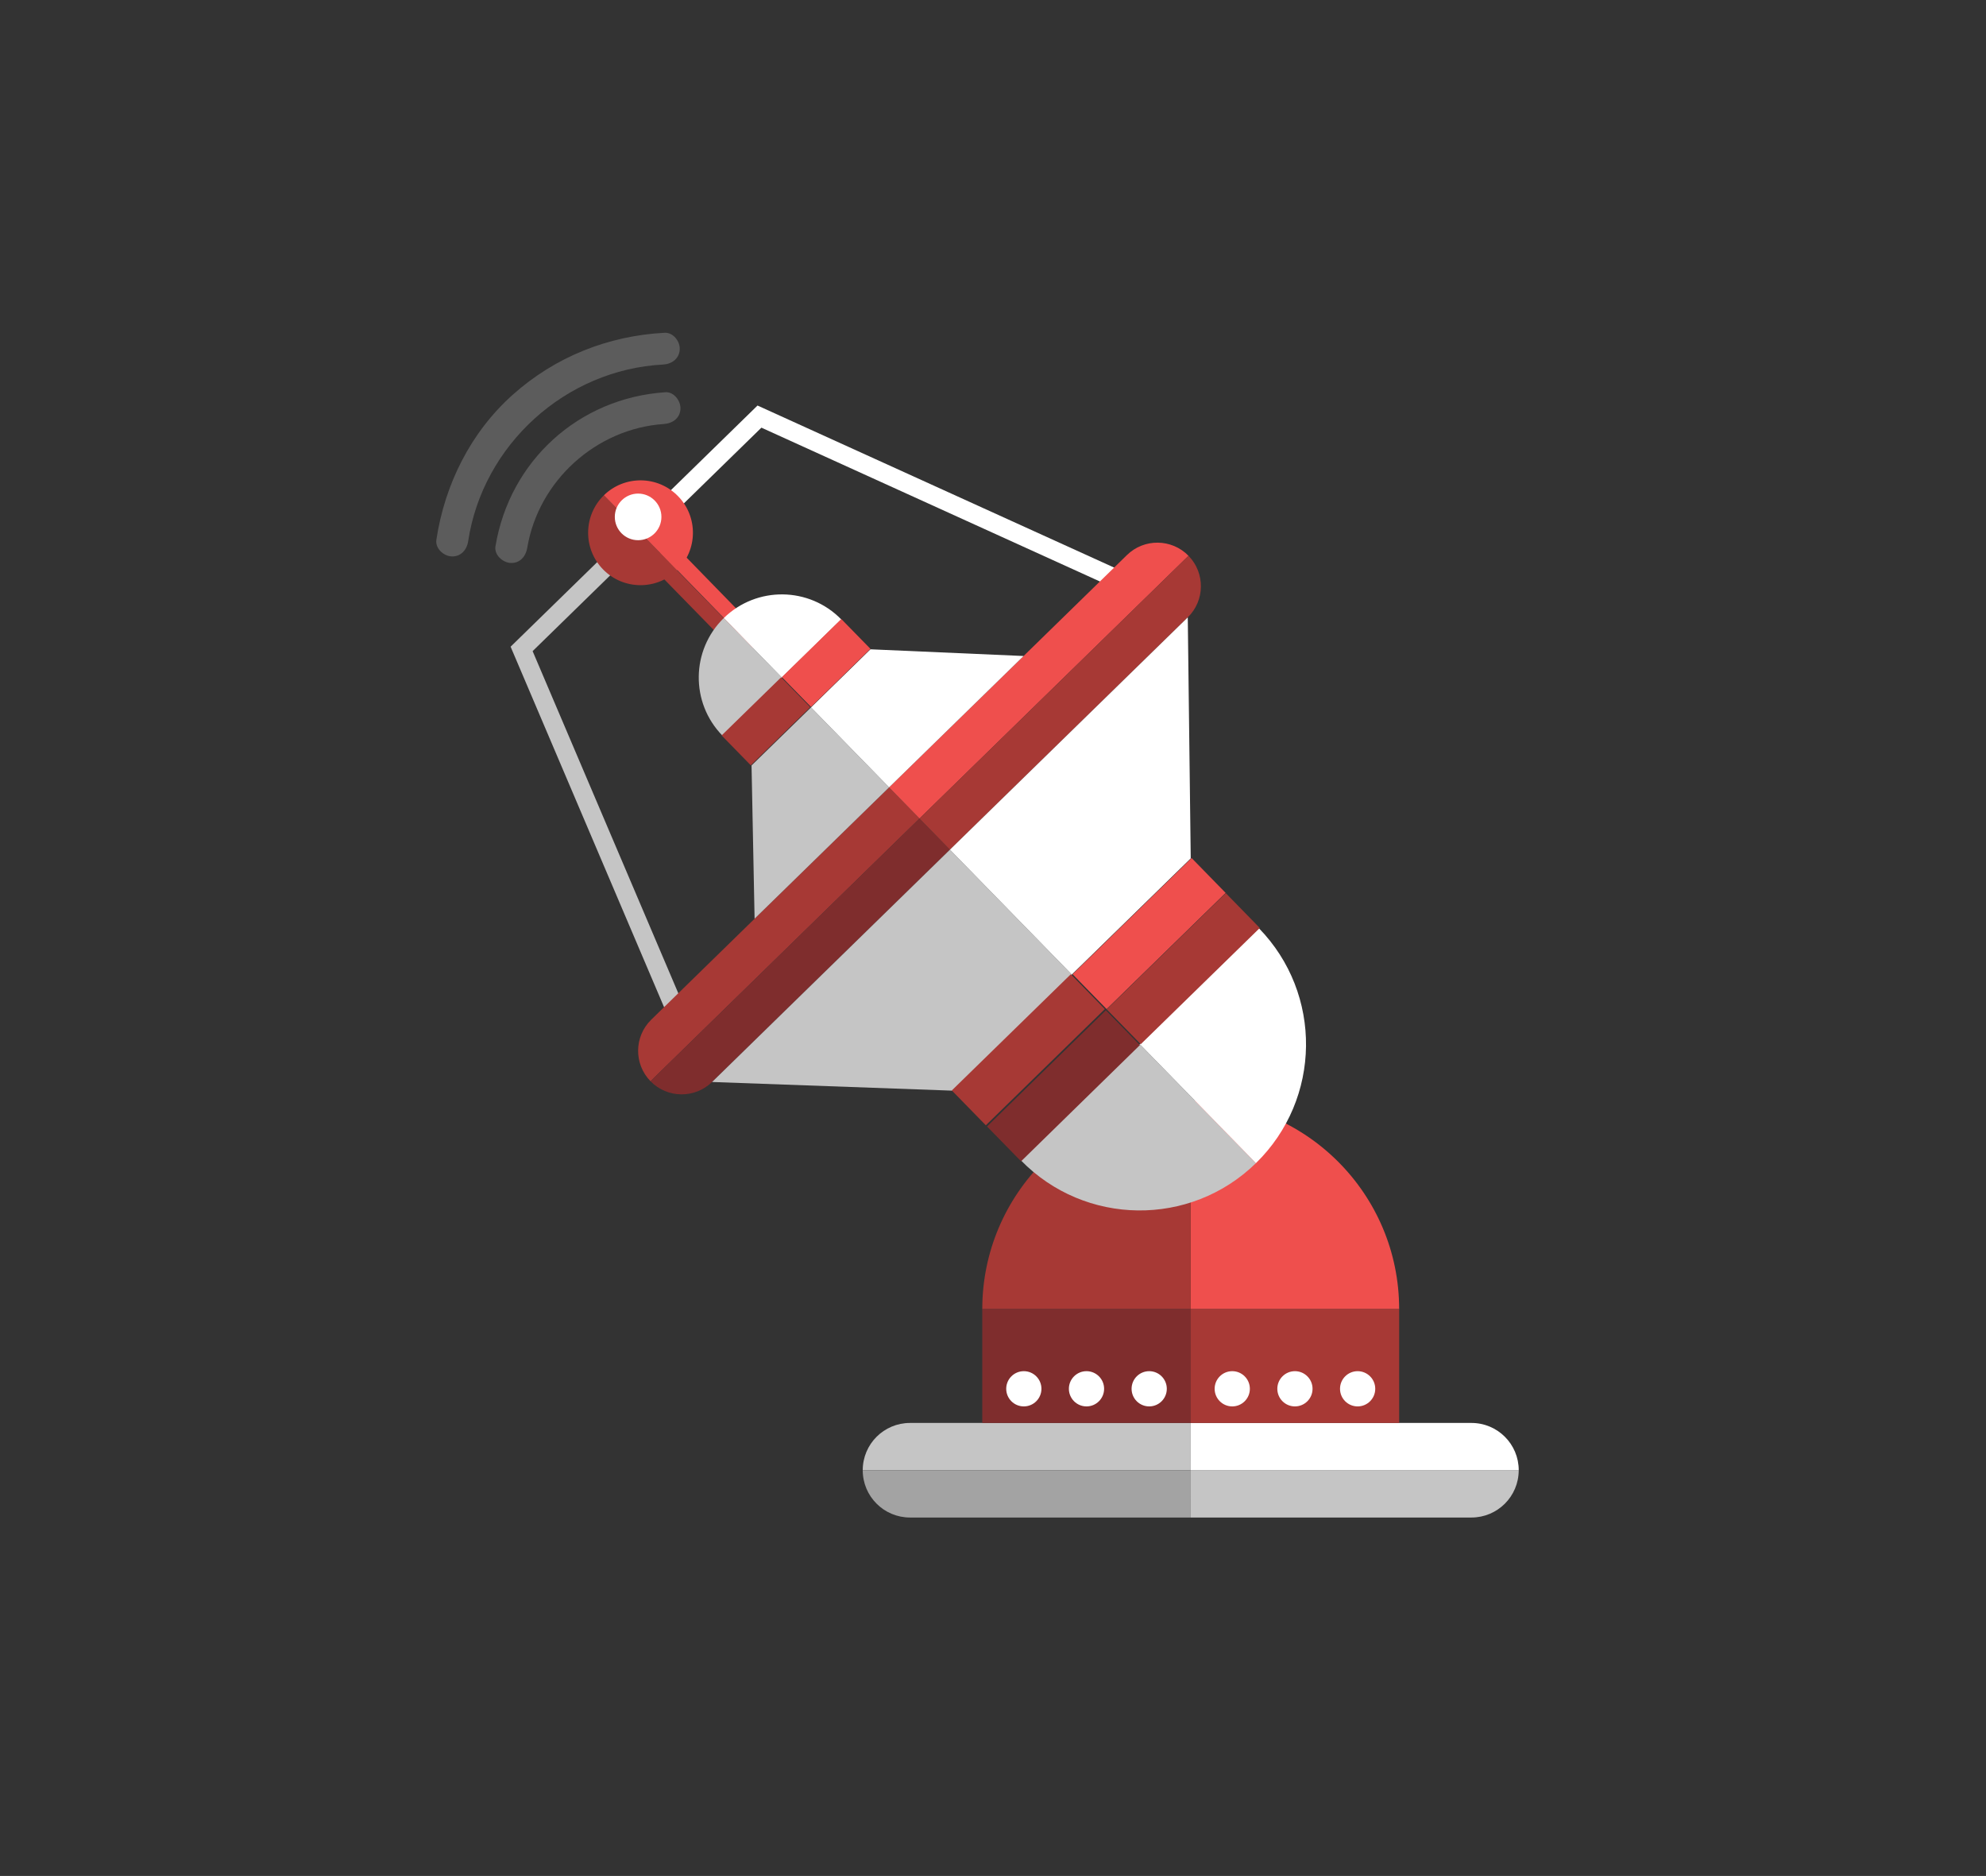 <?xml version="1.0" encoding="utf-8"?>
<!-- Generator: Adobe Illustrator 16.0.0, SVG Export Plug-In . SVG Version: 6.00 Build 0)  -->
<!DOCTYPE svg PUBLIC "-//W3C//DTD SVG 1.1//EN" "http://www.w3.org/Graphics/SVG/1.1/DTD/svg11.dtd">
<svg version="1.1" id="Space" xmlns="http://www.w3.org/2000/svg" xmlns:xlink="http://www.w3.org/1999/xlink" x="0px" y="0px"
	 width="128px" height="120.881px" viewBox="0 0 128 120.881" enable-background="new 0 0 128 120.881" xml:space="preserve">
<rect x="0" y="0" width="128" height="120.881" fill="#333333" stroke="none"/>
<g>
	<g>
		<path fill="#C5C5C5" d="M76.744,91.69H58.651c-1.683,0-3.047,1.363-3.047,3.047h21.14V91.69L76.744,91.69z"/>
		<path fill="#A3A3A3" d="M76.744,94.737h-21.14c0,1.684,1.364,3.047,3.047,3.047h18.093V94.737z"/>
		<path fill="#C5C5C5" d="M76.744,97.784h18.092c1.683,0,3.047-1.363,3.047-3.047h-21.14L76.744,97.784L76.744,97.784z"/>
		<path fill="#FFFFFF" d="M76.744,94.737h21.14c0-1.684-1.363-3.047-3.047-3.047H76.745L76.744,94.737L76.744,94.737z"/>
		<path fill="#EF4F4D" d="M90.177,84.354c0-7.419-6.015-13.435-13.434-13.435v13.435H90.177z"/>
		<path fill="#A73935" d="M76.744,70.921c-7.419,0-13.435,6.014-13.435,13.434h13.435V70.921z"/>
		<polygon fill="#C5C5C5" points="44.599,66.073 43.5,66.542 32.909,41.671 39.658,35.082 40.493,35.937 34.328,41.957 		"/>

			<rect x="44.696" y="34.777" transform="matrix(0.715 -0.699 0.699 0.715 -14.414 42.726)" fill="#A73935" width="0.992" height="8.526"/>
		<path fill="#A73935" d="M57.303,50.735L41.974,65.704c-1.109,1.082-1.131,2.858-0.048,3.967l17.337-16.929L57.303,50.735z"/>
		<path fill="#7F2D2D" d="M59.263,52.742L41.926,69.671c1.082,1.108,2.859,1.131,3.968,0.047l15.33-14.968L59.263,52.742z"/>
		<path fill="#A73935" d="M38.923,31.913c-1.334,1.303-1.359,3.441-0.057,4.776c1.303,1.334,3.441,1.36,4.775,0.057L38.923,31.913z"
			/>
		<path fill="#C5C5C5" d="M65.797,74.769c4.134,4.232,10.916,4.314,15.149,0.181l-7.484-7.665L65.797,74.769z"/>
		<path fill="#C5C5C5" d="M46.649,39.825c-2.116,2.066-2.156,5.458-0.09,7.574l3.834-3.742L46.649,39.825z"/>
		<polygon fill="#C5C5C5" points="61.414,70.279 69.079,62.796 61.224,54.75 45.894,69.72 		"/>
		<polygon fill="#C5C5C5" points="48.438,49.323 52.271,45.582 57.303,50.735 48.634,59.199 		"/>

			<rect x="60.98" y="66.084" transform="matrix(-0.716 0.699 -0.699 -0.716 161.063 69.713)" fill="#A73935" width="10.713" height="3.137"/>

			<rect x="63.179" y="68.342" transform="matrix(-0.715 0.699 -0.699 -0.715 166.412 72.045)" fill="#7F2D2D" width="10.712" height="3.138"/>

			<rect x="46.731" y="45.14" transform="matrix(-0.716 0.699 -0.699 -0.716 117.236 45.225)" fill="#A73935" width="5.356" height="2.689"/>
		<polygon fill="#FFFFFF" points="72.94,38.4 73.435,37.313 48.823,26.131 42.074,32.722 42.909,33.577 49.074,27.557 		"/>

			<rect x="45.397" y="34.079" transform="matrix(-0.716 0.698 -0.698 -0.716 105.519 33.748)" fill="#EF4F4D" width="0.993" height="8.526"/>
		<path fill="#EF4F4D" d="M57.303,50.735l15.33-14.969c1.109-1.083,2.886-1.062,3.968,0.047L59.265,52.742L57.303,50.735z"/>
		<path fill="#A73935" d="M59.263,52.742l17.338-16.929c1.082,1.108,1.062,2.885-0.048,3.968L61.224,54.75L59.263,52.742z"/>
		<path fill="#EF4F4D" d="M38.923,31.913c1.335-1.303,3.475-1.277,4.776,0.057c1.304,1.334,1.278,3.473-0.058,4.776L38.923,31.913z"
			/>
		<path fill="#FFFFFF" d="M81.127,59.8c4.133,4.233,4.054,11.017-0.181,15.149l-7.484-7.665L81.127,59.8z"/>
		<path fill="#FFFFFF" d="M46.649,39.825c2.117-2.067,5.509-2.026,7.574,0.09l-3.832,3.742L46.649,39.825z"/>
		<polygon fill="#FFFFFF" points="76.744,55.312 69.079,62.796 61.224,54.75 76.553,39.781 		"/>
		<polygon fill="#FFFFFF" points="56.103,41.839 52.271,45.582 57.303,50.735 65.972,42.271 		"/>

			<rect x="68.645" y="58.594" transform="matrix(0.716 -0.699 0.699 0.716 -20.977 68.807)" fill="#EF4F4D" width="10.713" height="3.137"/>

			<rect x="70.844" y="60.852" transform="matrix(0.716 -0.699 0.699 0.716 -21.929 70.989)" fill="#A73935" width="10.714" height="3.137"/>

			<rect x="50.578" y="41.412" transform="matrix(0.715 -0.699 0.699 0.715 -14.718 49.375)" fill="#EF4F4D" width="5.356" height="2.689"/>
		<rect x="63.31" y="84.354" fill="#7F2D2D" width="13.435" height="7.336"/>
		<rect x="76.744" y="84.354" fill="#A73935" width="13.434" height="7.336"/>
		<g>
			<circle fill="#FFFFFF" cx="65.987" cy="89.489" r="1.135"/>
			<circle fill="#FFFFFF" cx="70.026" cy="89.489" r="1.135"/>
			<circle fill="#FFFFFF" cx="74.067" cy="89.489" r="1.135"/>
		</g>
		<g>
			<circle fill="#FFFFFF" cx="79.42" cy="89.489" r="1.135"/>
			<circle fill="#FFFFFF" cx="83.46" cy="89.489" r="1.135"/>
			<circle fill="#FFFFFF" cx="87.501" cy="89.489" r="1.135"/>
		</g>
		<circle fill="#FFFFFF" cx="41.127" cy="33.307" r="1.502"/>
	</g>
	<path opacity="0.2" fill="#FFFFFF" enable-background="new    " d="M42.883,25.274c-5.58,0.375-10.03,4.412-10.95,9.927
		c-0.092,0.552,0.465,1.049,0.975,1.074c0.605,0.03,0.982-0.423,1.074-0.974c0.72-4.318,4.434-7.685,8.802-7.979
		c0.557-0.038,1.044-0.368,1.073-0.974C43.881,25.838,43.44,25.236,42.883,25.274L42.883,25.274z"/>
	<path opacity="0.2" fill="#FFFFFF" enable-background="new    " d="M42.835,21.443c-3.646,0.192-7.053,1.552-9.784,3.989
		c-2.714,2.422-4.385,5.777-4.926,9.347c-0.084,0.554,0.458,1.049,0.974,1.074c0.601,0.03,0.991-0.422,1.074-0.974
		c0.943-6.222,6.277-11.058,12.563-11.389c0.558-0.029,1.045-0.374,1.074-0.974C43.834,22.002,43.396,21.415,42.835,21.443
		L42.835,21.443z"/>
</g>
</svg>
